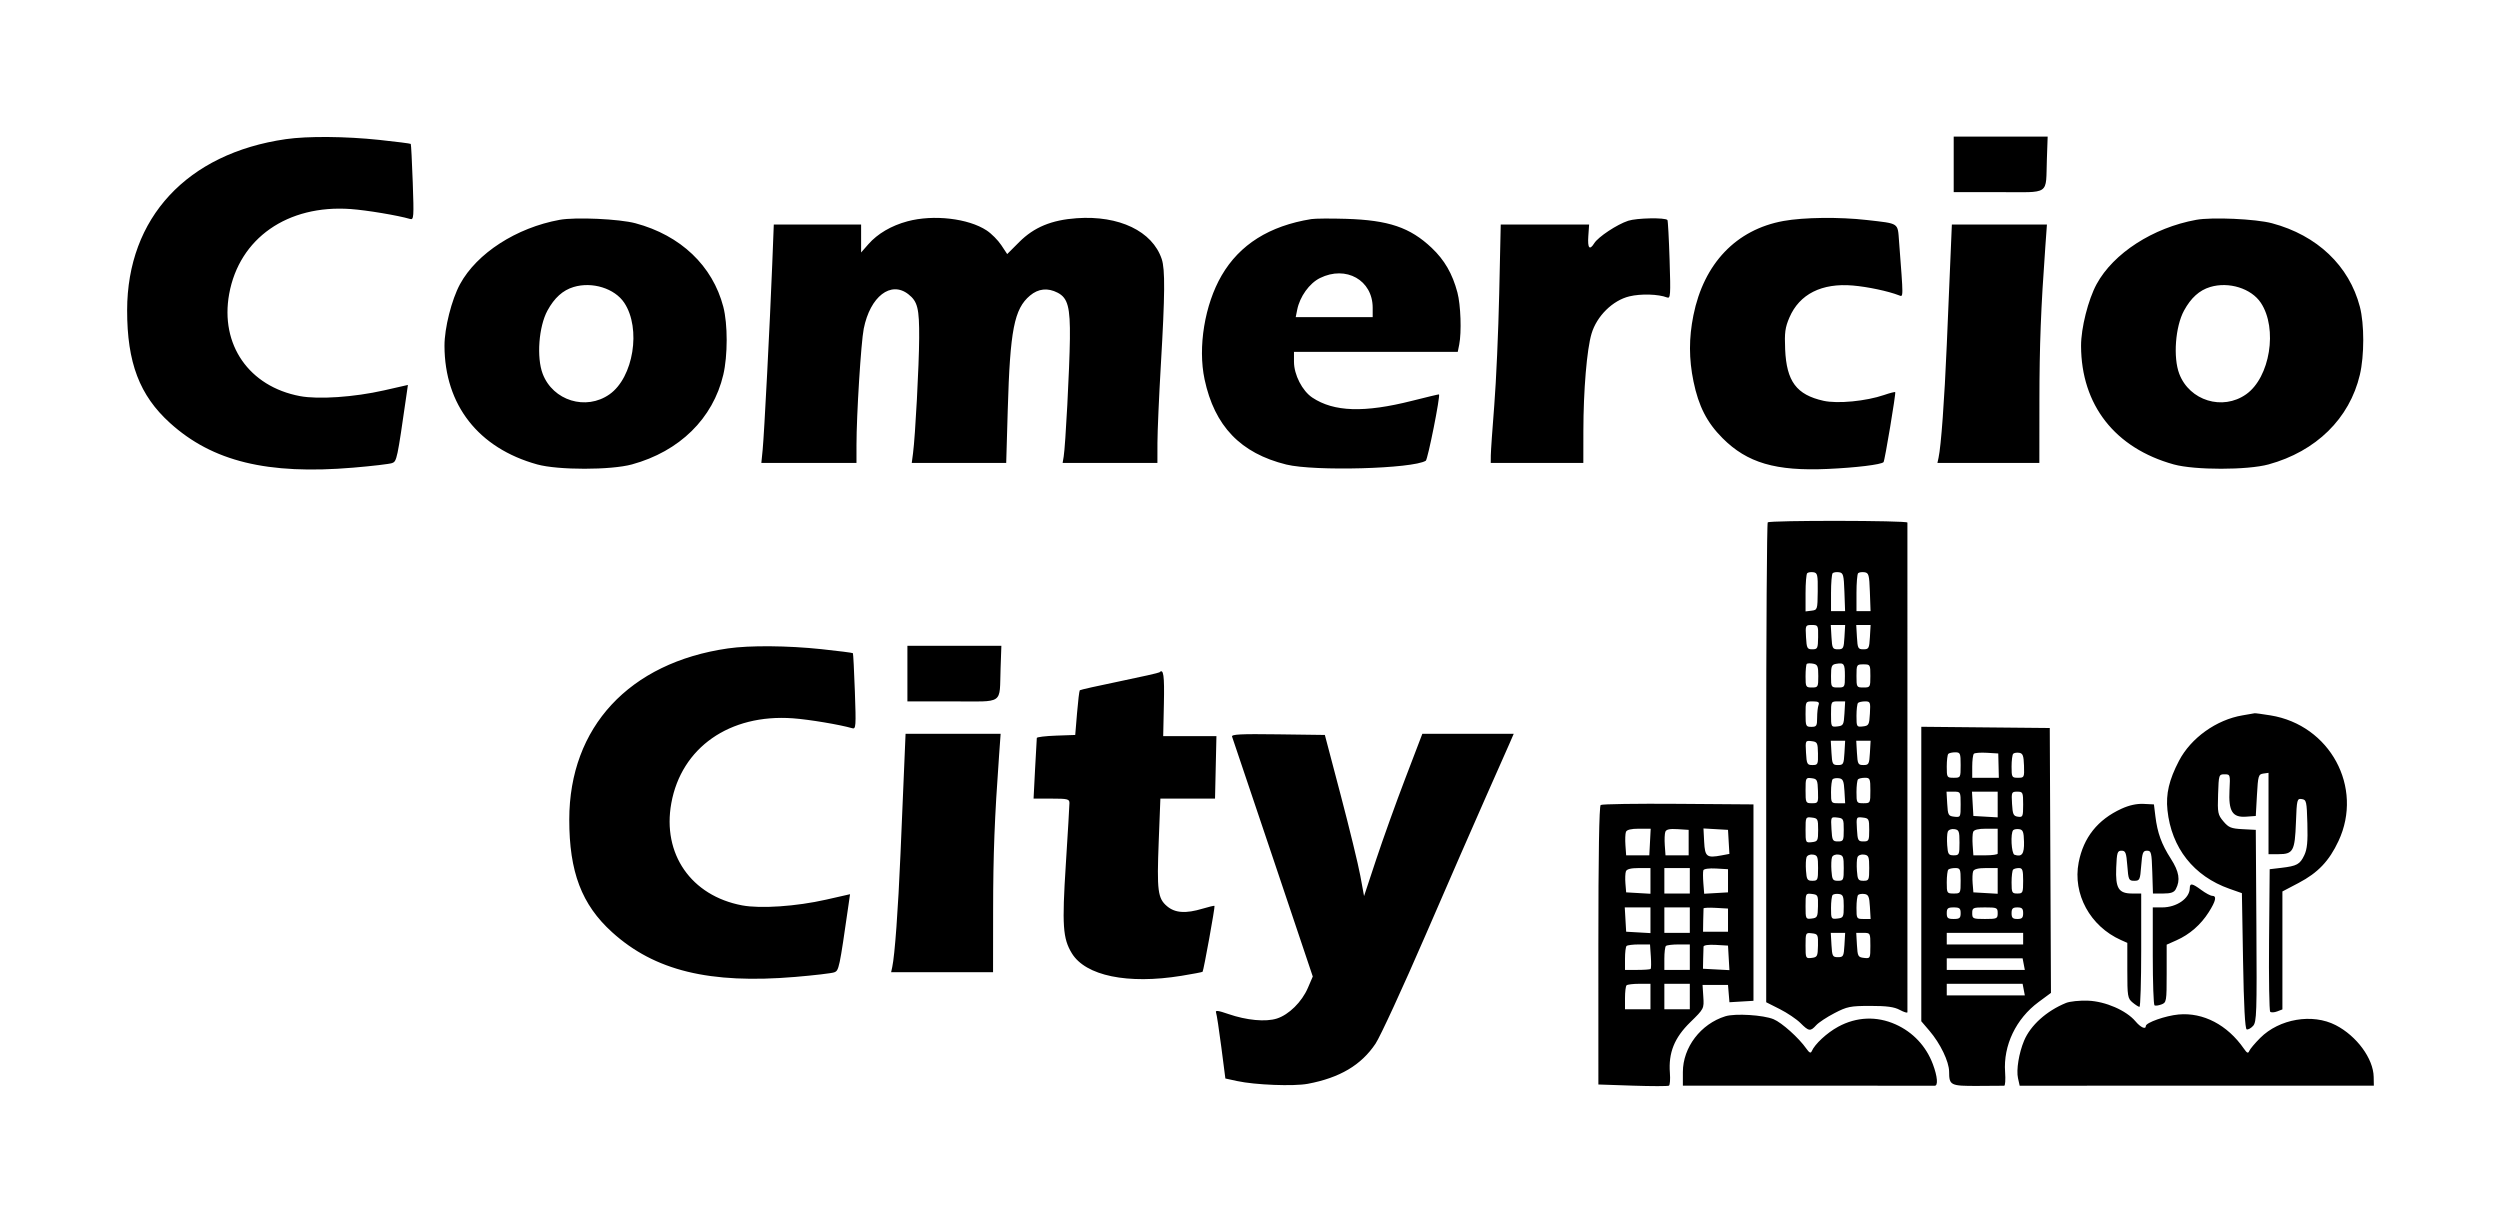 <svg xmlns="http://www.w3.org/2000/svg" width="1080" height="530" viewBox="0 0 1080 530" version="1.1">
	<path d="M 123.500 60.109 C 80.819 66.259, 54.962 94.119, 54.922 134 C 54.899 156.654, 60.275 170.805, 73.433 182.721 C 91.785 199.342, 115.528 205.138, 152.535 202.031 C 160.719 201.344, 168.311 200.451, 169.405 200.046 C 171.423 199.299, 171.604 198.442, 175.558 170.899 L 176.218 166.297 165.859 168.650 C 153.042 171.561, 137.544 172.619, 129.606 171.124 C 107.557 166.973, 95.029 148.902, 99.003 126.983 C 103.365 102.922, 124.194 88.369, 151.493 90.305 C 158.423 90.797, 171.893 93.049, 177.193 94.602 C 178.750 95.059, 178.839 93.798, 178.306 78.799 C 177.987 69.835, 177.603 62.353, 177.453 62.173 C 177.302 61.993, 171.176 61.210, 163.839 60.434 C 149.246 58.891, 132.868 58.759, 123.500 60.109 M 844 71 L 844 83 863.481 83 C 886.135 83, 883.694 84.674, 884.251 68.750 L 884.592 59 864.296 59 L 844 59 844 71 M 241.763 94.968 C 223.083 98.369, 205.993 109.404, 198.728 122.756 C 195.104 129.417, 191.996 141.764, 192.017 149.410 C 192.090 174.952, 206.678 193.602, 232.085 200.636 C 241.079 203.126, 263.913 203.122, 273 200.628 C 293.558 194.988, 308.004 180.813, 312.460 161.907 C 314.410 153.634, 314.414 140.011, 312.469 132.542 C 307.848 114.802, 294.013 101.648, 274.500 96.443 C 267.498 94.575, 248.599 93.724, 241.763 94.968 M 392.024 95.603 C 385.061 97.474, 379.130 100.949, 375.137 105.497 L 372 109.070 372 103.035 L 372 97 353.139 97 L 334.277 97 333.603 114.250 C 332.611 139.602, 330.132 187.620, 329.473 194.250 L 328.901 200 349.450 200 L 370 200 370.001 192.250 C 370.002 179.338, 371.964 147.857, 373.133 142 C 375.917 128.057, 384.860 121.169, 392.440 127.131 C 396.416 130.259, 397.149 133.238, 397.083 146 C 397.021 157.948, 395.402 188.347, 394.434 195.750 L 393.877 200 414.280 200 L 434.682 200 435.350 177.009 C 436.351 142.536, 438.124 133.439, 444.962 127.686 C 448.559 124.659, 452.628 124.239, 456.909 126.453 C 461.307 128.727, 462.363 132.707, 462.196 146.373 C 462.038 159.283, 460.276 192.658, 459.509 197.250 L 459.050 200 479.525 200 L 500 200 500.017 191.250 C 500.026 186.438, 500.691 171.250, 501.495 157.500 C 503.270 127.142, 503.357 116.365, 501.862 111.899 C 497.837 99.879, 483.458 92.976, 465.135 94.268 C 454.260 95.035, 446.708 98.162, 440.335 104.535 L 435.108 109.762 432.545 105.889 C 431.136 103.760, 428.299 100.908, 426.241 99.552 C 418.313 94.330, 403.238 92.590, 392.024 95.603 M 566.500 94.647 C 548.382 97.560, 535.529 105.638, 527.750 119 C 520.429 131.577, 517.410 149.969, 520.379 163.906 C 524.680 184.089, 535.928 195.804, 555.686 200.681 C 567.813 203.674, 610.314 202.514, 615.940 199.037 C 616.815 198.496, 622.301 170.941, 621.648 170.371 C 621.566 170.300, 616.331 171.550, 610.014 173.149 C 589.359 178.376, 576.245 177.955, 566.937 171.768 C 562.580 168.872, 559 161.890, 559 156.288 L 559 152 594.375 152 L 629.750 152 630.375 148.875 C 631.444 143.528, 631.040 131.738, 629.601 126.336 C 627.443 118.231, 624.030 112.319, 618.478 107.068 C 609.141 98.237, 599.904 95.107, 581.500 94.537 C 574.900 94.332, 568.150 94.382, 566.500 94.647 M 703.396 95.366 C 698.583 96.934, 690.442 102.319, 688.722 105.074 C 686.694 108.320, 685.790 107.238, 686.153 101.999 L 686.500 96.999 667.408 96.999 L 648.317 97 647.660 126.750 C 647.299 143.113, 646.341 164.825, 645.530 175 C 644.720 185.175, 644.044 194.963, 644.028 196.750 L 644 200 664 200 L 684 200 684.016 186.250 C 684.036 168.586, 685.515 150.953, 687.549 144.127 C 689.816 136.520, 696.693 129.753, 703.917 128.020 C 708.891 126.827, 716.410 127.048, 720.149 128.497 C 721.654 129.081, 721.752 127.665, 721.267 112.318 C 720.975 103.068, 720.553 95.295, 720.330 95.045 C 719.331 93.927, 707.103 94.159, 703.396 95.366 M 770.467 95.458 C 750.046 99.169, 736.068 113.807, 731.553 136.208 C 729.571 146.043, 729.583 155.064, 731.591 164.792 C 733.804 175.516, 737.396 182.527, 744.137 189.284 C 754.809 199.980, 767.110 203.587, 789.500 202.586 C 801.789 202.036, 812.614 200.720, 813.690 199.643 C 814.211 199.122, 819.110 169.777, 818.738 169.405 C 818.564 169.231, 816.421 169.778, 813.975 170.621 C 806.160 173.313, 793.817 174.501, 787.753 173.144 C 776.073 170.530, 771.777 164.765, 771.182 150.903 C 770.872 143.703, 771.173 141.469, 773.033 137.146 C 777.382 127.035, 787.011 122.190, 800.452 123.348 C 806.883 123.902, 815.705 125.774, 820.331 127.567 C 822.311 128.334, 822.309 129.331, 820.395 104.339 C 819.762 96.079, 820.643 96.668, 806.467 95.044 C 794.666 93.692, 779.210 93.870, 770.467 95.458 M 948.763 94.968 C 930.083 98.369, 912.993 109.404, 905.728 122.756 C 902.104 129.417, 898.996 141.764, 899.017 149.410 C 899.090 174.952, 913.678 193.602, 939.085 200.636 C 948.079 203.126, 970.913 203.122, 980 200.628 C 1000.558 194.988, 1015.004 180.813, 1019.460 161.907 C 1021.410 153.634, 1021.414 140.011, 1019.469 132.542 C 1014.848 114.802, 1001.013 101.648, 981.500 96.443 C 974.498 94.575, 955.599 93.724, 948.763 94.968 M 842.647 110.250 C 842.340 117.537, 841.604 134.929, 841.012 148.899 C 839.996 172.871, 838.550 192.714, 837.452 197.750 L 836.962 200 858.981 200 L 881 200 881.026 173.250 C 881.050 149.024, 881.659 133.214, 883.606 106.250 L 884.274 97 863.739 97 L 843.205 97 842.647 110.250 M 570.223 120.119 C 565.647 122.384, 561.525 128.124, 560.386 133.819 L 559.750 137 576.375 137 L 593 137 593 132.960 C 593 121.029, 581.492 114.540, 570.223 120.119 M 247.791 123.988 C 243.123 125.396, 239.502 128.663, 236.497 134.176 C 232.747 141.061, 231.741 154.415, 234.441 161.485 C 238.881 173.112, 253.146 177.493, 263.308 170.351 C 273.649 163.083, 277.062 141.918, 269.684 130.812 C 265.550 124.588, 255.840 121.562, 247.791 123.988 M 954.791 123.988 C 950.123 125.396, 946.502 128.663, 943.497 134.176 C 939.747 141.061, 938.741 154.415, 941.441 161.485 C 945.881 173.112, 960.146 177.493, 970.308 170.351 C 980.649 163.083, 984.062 141.918, 976.684 130.812 C 972.550 124.588, 962.840 121.562, 954.791 123.988 M 763.667 225.667 C 763.300 226.033, 763 272.827, 763 329.652 L 763 432.971 768.874 435.936 C 772.104 437.567, 776.120 440.274, 777.797 441.951 C 781.414 445.568, 782.093 445.661, 784.595 442.891 C 785.643 441.731, 789.200 439.382, 792.500 437.671 C 797.976 434.832, 799.329 434.560, 808 434.554 C 815.158 434.549, 818.301 434.979, 820.750 436.299 C 822.538 437.263, 824.004 437.702, 824.009 437.276 C 824.017 436.628, 824.010 228.025, 824.003 225.750 C 823.999 224.823, 764.592 224.741, 763.667 225.667 M 780.709 247.624 C 780.319 248.014, 780 251.888, 780 256.233 L 780 264.133 782.588 263.816 C 785.121 263.507, 785.177 263.331, 785.261 255.500 C 785.339 248.278, 785.157 247.472, 783.383 247.208 C 782.302 247.047, 781.099 247.235, 780.709 247.624 M 791.709 247.624 C 791.319 248.014, 791 251.858, 791 256.167 L 791 264 794.040 264 L 797.081 264 796.790 255.750 C 796.529 248.320, 796.297 247.471, 794.459 247.208 C 793.336 247.047, 792.099 247.235, 791.709 247.624 M 802.709 247.624 C 802.319 248.014, 802 251.858, 802 256.167 L 802 264 805.040 264 L 808.081 264 807.790 255.750 C 807.529 248.320, 807.297 247.471, 805.459 247.208 C 804.336 247.047, 803.099 247.235, 802.709 247.624 M 780.198 275.250 C 780.475 280.058, 780.704 280.500, 782.927 280.500 C 785.178 280.500, 785.360 280.120, 785.430 275.250 C 785.504 270.146, 785.428 270, 782.701 270 C 779.945 270, 779.901 270.092, 780.198 275.250 M 791.198 275.250 C 791.477 280.103, 791.689 280.500, 794 280.500 C 796.311 280.500, 796.523 280.103, 796.802 275.250 L 797.105 270 794 270 L 790.895 270 791.198 275.250 M 802.198 275.250 C 802.477 280.103, 802.689 280.500, 805 280.500 C 807.311 280.500, 807.523 280.103, 807.802 275.250 L 808.105 270 805 270 L 801.895 270 802.198 275.250 M 314.500 280.109 C 271.819 286.259, 245.962 314.119, 245.922 354 C 245.899 376.654, 251.275 390.805, 264.433 402.721 C 282.785 419.342, 306.528 425.138, 343.535 422.031 C 351.719 421.344, 359.311 420.451, 360.405 420.046 C 362.423 419.299, 362.604 418.442, 366.558 390.899 L 367.218 386.297 356.859 388.650 C 344.042 391.561, 328.544 392.619, 320.606 391.124 C 298.557 386.973, 286.029 368.902, 290.003 346.983 C 294.365 322.922, 315.194 308.369, 342.493 310.305 C 349.423 310.797, 362.893 313.049, 368.193 314.602 C 369.750 315.059, 369.839 313.798, 369.306 298.799 C 368.987 289.835, 368.603 282.353, 368.453 282.173 C 368.302 281.993, 362.176 281.210, 354.839 280.434 C 340.246 278.891, 323.868 278.759, 314.500 280.109 M 392 291 L 392 303 411.481 303 C 434.135 303, 431.694 304.674, 432.251 288.750 L 432.592 279 412.296 279 L 392 279 392 291 M 780.524 286.810 C 780.236 287.098, 780 289.508, 780 292.167 C 780 296.773, 780.129 297, 782.750 297 C 785.378 297, 785.500 296.782, 785.500 292.069 C 785.500 287.764, 785.217 287.083, 783.274 286.712 C 782.049 286.478, 780.811 286.522, 780.524 286.810 M 793.250 286.768 C 791.271 287.094, 791 287.733, 791 292.070 C 791 296.881, 791.072 297, 794 297 C 796.929 297, 797 296.882, 797 292.059 C 797 286.703, 796.649 286.208, 793.250 286.768 M 802 292 C 802 296.889, 802.067 297, 805 297 C 807.933 297, 808 296.889, 808 292 C 808 287.111, 807.933 287, 805 287 C 802.067 287, 802 287.111, 802 292 M 500.895 290.439 C 500.653 290.680, 492.901 292.433, 483.667 294.333 C 474.432 296.234, 466.694 297.972, 466.470 298.196 C 466.247 298.420, 465.712 302.855, 465.282 308.052 L 464.500 317.500 456.250 317.790 C 451.712 317.950, 447.955 318.400, 447.900 318.790 C 447.846 319.181, 447.508 325.238, 447.150 332.251 L 446.500 345.003 454.250 345.001 C 461.184 345, 462 345.199, 462 346.891 C 462 347.930, 461.296 359.868, 460.435 373.419 C 458.757 399.835, 459.132 405.399, 463.022 411.796 C 468.966 421.570, 487.158 425.320, 510.358 421.554 C 515.230 420.764, 519.350 419.978, 519.512 419.808 C 519.957 419.345, 524.976 391.643, 524.671 391.338 C 524.526 391.192, 522.219 391.732, 519.544 392.537 C 512.241 394.735, 507.661 394.427, 504.189 391.506 C 500.148 388.105, 499.736 384.902, 500.572 363.366 L 501.284 345 513.088 345 L 524.892 345 525.196 331.498 L 525.500 317.997 514 318 L 502.500 318.003 502.803 304.002 C 503.067 291.754, 502.637 288.696, 500.895 290.439 M 780 308.500 C 780 313.700, 780.136 314, 782.500 314 C 784.741 314, 785 313.595, 785 310.082 C 785 307.927, 785.273 305.452, 785.607 304.582 C 786.080 303.349, 785.529 303, 783.107 303 C 780.008 303, 780 303.013, 780 308.500 M 791 308.566 C 791 314.049, 791.041 314.128, 793.750 313.816 C 796.315 313.521, 796.520 313.147, 796.802 308.250 L 797.105 303 794.052 303 C 791.015 303, 791 303.027, 791 308.566 M 802.667 303.667 C 802.300 304.033, 802 306.538, 802 309.233 C 802 313.988, 802.081 314.124, 804.750 313.816 C 807.315 313.521, 807.520 313.147, 807.802 308.250 C 808.087 303.299, 807.968 303, 805.719 303 C 804.407 303, 803.033 303.300, 802.667 303.667 M 968.780 309.030 C 957.458 310.938, 946.469 318.801, 941.320 328.679 C 937.028 336.913, 935.608 342.978, 936.338 349.962 C 938.045 366.292, 947.685 378.518, 963.147 383.961 L 968.500 385.845 969 415.090 C 969.334 434.603, 969.857 444.454, 970.573 444.692 C 971.163 444.888, 972.406 444.209, 973.334 443.183 C 974.870 441.486, 974.999 437.591, 974.761 399.909 L 974.500 358.500 968.798 358.202 C 963.842 357.942, 962.758 357.501, 960.511 354.831 C 958.104 351.971, 957.946 351.162, 958.213 343.129 C 958.494 334.668, 958.549 334.500, 961 334.500 C 963.455 334.500, 963.494 334.621, 963.146 341.267 C 962.666 350.457, 964.391 353.235, 970.309 352.805 L 974.500 352.500 975 343.500 C 975.466 335.105, 975.651 334.479, 977.750 334.180 L 980 333.861 980 351.430 L 980 369 984.378 369 C 990.636 369, 991.390 367.620, 991.845 355.317 C 992.214 345.343, 992.323 344.904, 994.365 345.196 C 996.365 345.481, 996.518 346.151, 996.785 355.775 C 997.003 363.615, 996.689 366.854, 995.458 369.447 C 993.582 373.400, 992.285 374.112, 985.500 374.911 L 980.500 375.500 980.235 405.935 C 980.089 422.674, 980.314 436.690, 980.735 437.081 C 981.156 437.471, 982.513 437.403, 983.750 436.928 L 986 436.064 986 410.587 L 986 385.109 992.992 381.435 C 1001.361 377.037, 1006.183 371.970, 1010.231 363.319 C 1021.105 340.083, 1006.564 313.218, 980.855 309.046 C 977.360 308.479, 974.275 308.065, 974 308.125 C 973.725 308.186, 971.376 308.593, 968.780 309.030 M 830 377.575 L 830 441.182 833.501 445.272 C 838.225 450.791, 841.997 458.620, 842.015 462.946 C 842.041 468.886, 842.586 469.158, 854.357 469.115 C 860.210 469.094, 865.366 469.060, 865.814 469.038 C 866.261 469.017, 866.437 466.361, 866.203 463.136 C 865.373 451.649, 870.889 440.100, 880.652 432.888 L 886.016 428.925 885.758 371.712 L 885.500 314.500 857.750 314.234 L 830 313.968 830 377.575 M 390.647 330.250 C 390.340 337.538, 389.604 354.929, 389.012 368.899 C 387.996 392.871, 386.550 412.714, 385.452 417.750 L 384.962 420 406.981 420 L 429 420 429.026 393.250 C 429.050 369.024, 429.659 353.214, 431.606 326.250 L 432.274 317 411.739 317 L 391.205 317 390.647 330.250 M 532.252 318.229 C 532.517 318.928, 540.470 342.529, 549.926 370.677 L 567.119 421.853 564.998 426.784 C 562.397 432.829, 556.805 438.350, 551.601 440.010 C 546.774 441.549, 538.556 440.783, 530.651 438.057 C 526.184 436.516, 524.926 436.364, 525.329 437.414 C 525.619 438.171, 526.645 444.892, 527.608 452.350 L 529.360 465.911 534.430 467.013 C 542.230 468.707, 558.876 469.352, 565 468.197 C 578.808 465.593, 588.037 460.122, 594.224 450.871 C 596.273 447.809, 606.012 426.672, 615.868 403.901 C 625.724 381.131, 637.490 354.175, 642.015 344 C 646.541 333.825, 651.073 323.587, 652.086 321.250 L 653.929 317 634.190 317 L 614.451 317 607.096 336.250 C 603.051 346.837, 597.386 362.611, 594.507 371.302 L 589.273 387.103 587.652 378.302 C 586.760 373.461, 582.950 357.800, 579.184 343.500 L 572.338 317.500 552.054 317.229 C 535.975 317.014, 531.870 317.221, 532.252 318.229 M 780.195 325.178 C 780.477 330.095, 780.689 330.500, 782.981 330.500 C 785.304 330.500, 785.456 330.183, 785.365 325.500 C 785.274 320.849, 785.080 320.478, 782.579 320.178 C 779.926 319.861, 779.895 319.926, 780.195 325.178 M 791.198 325.250 C 791.477 330.103, 791.689 330.500, 794 330.500 C 796.311 330.500, 796.523 330.103, 796.802 325.250 L 797.105 320 794 320 L 790.895 320 791.198 325.250 M 802.198 325.250 C 802.477 330.103, 802.689 330.500, 805 330.500 C 807.311 330.500, 807.523 330.103, 807.802 325.250 L 808.105 320 805 320 L 801.895 320 802.198 325.250 M 841.667 325.667 C 841.300 326.033, 841 328.508, 841 331.167 C 841 335.870, 841.080 336, 844 336 C 846.970 336, 847 335.944, 847 330.500 C 847 325.405, 846.828 325, 844.667 325 C 843.383 325, 842.033 325.300, 841.667 325.667 M 852.712 325.622 C 852.320 326.013, 852 328.508, 852 331.167 L 852 336 857.750 336.001 L 863.500 336.001 863.375 330.751 L 863.249 325.500 858.336 325.205 C 855.634 325.043, 853.103 325.230, 852.712 325.622 M 869.709 325.624 C 869.319 326.014, 869 328.508, 869 331.167 C 869 335.781, 869.126 336, 871.769 336 C 874.464 336, 874.533 335.860, 874.369 330.750 C 874.230 326.444, 873.860 325.447, 872.309 325.208 C 871.269 325.047, 870.099 325.235, 869.709 325.624 M 780 341.434 C 780 346.849, 780.075 347, 782.769 347 C 785.464 347, 785.533 346.860, 785.369 341.750 C 785.213 336.895, 785.005 336.476, 782.600 336.184 C 780.073 335.876, 780 336.024, 780 341.434 M 791.709 336.624 C 791.319 337.014, 791 339.508, 791 342.167 C 791 346.889, 791.070 347, 794.052 347 L 797.105 347 796.802 341.750 C 796.549 337.347, 796.171 336.453, 794.459 336.208 C 793.336 336.047, 792.099 336.235, 791.709 336.624 M 802.667 336.667 C 802.300 337.033, 802 339.508, 802 342.167 C 802 346.870, 802.080 347, 805 347 C 807.970 347, 808 346.944, 808 341.500 C 808 336.405, 807.828 336, 805.667 336 C 804.383 336, 803.033 336.300, 802.667 336.667 M 841.198 347.250 C 841.480 352.147, 841.685 352.521, 844.250 352.816 C 846.959 353.128, 847 353.049, 847 347.566 C 847 342.027, 846.985 342, 843.948 342 L 840.895 342 841.198 347.250 M 852.198 347.250 L 852.500 352.500 857.750 352.802 L 863 353.105 863 347.552 L 863 342 857.448 342 L 851.895 342 852.198 347.250 M 869.198 347.250 C 869.461 351.824, 869.790 352.541, 871.750 352.820 C 873.852 353.118, 874 352.773, 874 347.570 C 874 342.265, 873.879 342, 871.448 342 C 868.997 342, 868.908 342.209, 869.198 347.250 M 691.495 347.758 C 690.842 348.240, 690.493 369.474, 690.495 408.500 L 690.500 468.500 705.352 469 C 713.521 469.275, 720.558 469.275, 720.991 469 C 721.423 468.725, 721.604 466.250, 721.394 463.500 C 720.728 454.789, 723.320 448.328, 730.167 441.633 C 736.131 435.801, 736.165 435.736, 735.833 430.633 L 735.500 425.500 741 425.500 L 746.500 425.500 746.809 429.234 L 747.119 432.968 752.309 432.658 L 757.500 432.349 757.500 389.925 L 757.500 347.500 725 347.258 C 707.125 347.124, 692.048 347.349, 691.495 347.758 M 916.450 349.389 C 906.191 354.105, 900.066 361.800, 897.980 372.590 C 895.345 386.224, 902.938 400.147, 916.250 406.093 L 919 407.321 919 419.250 C 919 430.398, 919.147 431.302, 921.250 433.056 C 922.487 434.089, 923.837 434.948, 924.250 434.967 C 924.663 434.985, 925 423.975, 925 410.500 L 925 386 921.155 386 C 915.223 386, 913.845 383.794, 914.204 374.870 C 914.469 368.265, 914.708 367.500, 916.500 367.500 C 918.244 367.500, 918.564 368.333, 919 374 C 919.472 380.133, 919.641 380.500, 922 380.500 C 924.359 380.500, 924.528 380.133, 925 374 C 925.436 368.333, 925.756 367.500, 927.500 367.500 C 929.335 367.500, 929.524 368.263, 929.788 376.750 L 930.075 386 934.502 386 C 937.819 386, 939.183 385.526, 939.940 384.111 C 941.996 380.270, 941.399 376.579, 937.821 371 C 933.772 364.688, 932.006 359.835, 931.122 352.598 L 930.500 347.500 926 347.283 C 923.029 347.140, 919.783 347.856, 916.450 349.389 M 780 358.500 C 780 364.040, 780.045 364.128, 782.719 363.816 C 785.274 363.519, 785.439 363.197, 785.439 358.500 C 785.439 353.803, 785.274 353.481, 782.719 353.184 C 780.045 352.872, 780 352.960, 780 358.500 M 791.195 358.178 C 791.477 363.107, 791.685 363.500, 794 363.500 C 796.333 363.500, 796.500 363.167, 796.500 358.500 C 796.500 353.765, 796.351 353.483, 793.695 353.178 C 790.901 352.858, 790.892 352.877, 791.195 358.178 M 802.195 358.178 C 802.477 363.107, 802.685 363.500, 805 363.500 C 807.333 363.500, 807.500 363.167, 807.500 358.500 C 807.500 353.765, 807.351 353.483, 804.695 353.178 C 801.901 352.858, 801.892 352.877, 802.195 358.178 M 702.406 359.386 C 702.113 360.148, 702.015 362.735, 702.187 365.136 L 702.500 369.500 707.500 369.500 L 712.500 369.500 712.800 363.750 L 713.100 358 708.019 358 C 704.611 358, 702.762 358.456, 702.406 359.386 M 719.427 359.330 C 719.123 360.123, 719.015 362.735, 719.187 365.136 L 719.500 369.500 724.500 369.500 L 729.500 369.500 729.500 364 L 729.500 358.500 724.740 358.195 C 721.305 357.975, 719.826 358.291, 719.427 359.330 M 736.198 363.686 C 736.533 370.122, 737.305 370.728, 743.650 369.538 L 747.101 368.890 746.800 363.695 L 746.500 358.500 741.198 358.196 L 735.897 357.892 736.198 363.686 M 841.432 359.315 C 841.125 360.116, 841.015 362.735, 841.187 365.136 C 841.467 369.041, 841.763 369.500, 844 369.500 C 846.364 369.500, 846.500 369.200, 846.500 364 C 846.500 359.054, 846.273 358.468, 844.246 358.180 C 842.954 357.997, 841.752 358.482, 841.432 359.315 M 852.406 359.386 C 852.113 360.148, 852.015 362.735, 852.187 365.136 L 852.500 369.500 857.750 369.500 C 860.638 369.500, 863 369.163, 863 368.750 C 863 368.337, 863 365.750, 863 363 L 863 358 857.969 358 C 854.603 358, 852.761 358.459, 852.406 359.386 M 869.709 358.624 C 868.458 359.876, 868.912 368.804, 870.250 369.254 C 873.458 370.333, 874.501 368.930, 874.376 363.700 C 874.272 359.397, 873.921 358.450, 872.334 358.208 C 871.280 358.047, 870.099 358.235, 869.709 358.624 M 780.432 370.315 C 780.125 371.116, 780.015 373.735, 780.187 376.136 C 780.465 380.015, 780.772 380.500, 782.950 380.500 C 785.253 380.500, 785.400 380.169, 785.404 375 C 785.407 370.089, 785.171 369.466, 783.199 369.180 C 781.948 368.998, 780.749 369.491, 780.432 370.315 M 791.432 370.315 C 791.125 371.116, 791.015 373.735, 791.187 376.136 C 791.467 380.041, 791.763 380.500, 794 380.500 C 796.364 380.500, 796.500 380.200, 796.500 375 C 796.500 370.054, 796.273 369.468, 794.246 369.180 C 792.954 368.997, 791.752 369.482, 791.432 370.315 M 802.432 370.315 C 802.125 371.116, 802.015 373.735, 802.187 376.136 C 802.467 380.041, 802.763 380.500, 805 380.500 C 807.364 380.500, 807.500 380.200, 807.500 375 C 807.500 370.054, 807.273 369.468, 805.246 369.180 C 803.954 368.997, 802.752 369.482, 802.432 370.315 M 702.402 376.395 C 702.108 377.162, 702.009 379.524, 702.183 381.645 L 702.500 385.500 707.750 385.802 L 713 386.105 713 380.552 L 713 375 707.969 375 C 704.587 375, 702.762 375.457, 702.402 376.395 M 719 380.500 L 719 386 724.500 386 L 730 386 730 380.500 L 730 375 724.500 375 L 719 375 719 380.500 M 735.844 375.969 C 735.648 376.555, 735.651 379.074, 735.849 381.566 L 736.209 386.097 741.355 385.799 L 746.500 385.500 746.500 380.500 L 746.500 375.500 741.350 375.201 C 738.330 375.026, 736.052 375.344, 735.844 375.969 M 841.667 375.667 C 841.300 376.033, 841 378.508, 841 381.167 C 841 385.870, 841.080 386, 844 386 C 846.970 386, 847 385.944, 847 380.500 C 847 375.405, 846.828 375, 844.667 375 C 843.383 375, 842.033 375.300, 841.667 375.667 M 852.402 376.395 C 852.108 377.162, 852.009 379.524, 852.183 381.645 L 852.500 385.500 857.750 385.802 L 863 386.105 863 380.552 L 863 375 857.969 375 C 854.587 375, 852.762 375.457, 852.402 376.395 M 869.667 375.667 C 869.300 376.033, 869 378.508, 869 381.167 C 869 385.656, 869.178 386, 871.500 386 C 873.864 386, 874 385.700, 874 380.500 C 874 375.833, 873.722 375, 872.167 375 C 871.158 375, 870.033 375.300, 869.667 375.667 M 945.978 383.750 C 945.922 388.108, 940.303 392, 934.066 392 L 930 392 930 412.941 C 930 424.459, 930.337 434.081, 930.750 434.324 C 931.163 434.566, 932.513 434.383, 933.750 433.915 C 935.918 433.096, 936 432.608, 936 420.579 L 936 408.094 940.250 406.205 C 945.928 403.682, 950.728 399.498, 954.168 394.074 C 957.251 389.213, 957.728 387, 955.694 387 C 954.976 387, 952.864 385.875, 951 384.500 C 946.991 381.542, 946.008 381.395, 945.978 383.750 M 780 391.500 C 780 396.998, 780.063 397.125, 782.634 396.816 C 785.069 396.524, 785.275 396.123, 785.370 391.500 C 785.467 386.766, 785.326 386.483, 782.736 386.184 C 780.041 385.872, 780 385.952, 780 391.500 M 791.709 386.624 C 791.319 387.014, 791 389.538, 791 392.233 C 791 396.988, 791.081 397.124, 793.750 396.816 C 796.341 396.518, 796.500 396.211, 796.500 391.500 C 796.500 387.228, 796.203 386.457, 794.459 386.208 C 793.336 386.047, 792.099 386.235, 791.709 386.624 M 802.709 386.624 C 802.319 387.014, 802 389.508, 802 392.167 C 802 396.889, 802.070 397, 805.052 397 L 808.105 397 807.802 391.750 C 807.549 387.347, 807.171 386.453, 805.459 386.208 C 804.336 386.047, 803.099 386.235, 802.709 386.624 M 702.198 397.250 L 702.500 402.500 707.750 402.802 L 713 403.105 713 397.552 L 713 392 707.448 392 L 701.895 392 702.198 397.250 M 719 397.500 L 719 403 724.500 403 L 730 403 730 397.500 L 730 392 724.500 392 L 719 392 719 397.500 M 735.929 392.448 C 735.889 392.751, 735.825 395.137, 735.786 397.750 L 735.714 402.500 741.107 402.500 L 746.500 402.500 746.500 397.500 L 746.500 392.500 741.250 392.198 C 738.362 392.031, 735.968 392.144, 735.929 392.448 M 841 394.500 C 841 396.611, 841.467 397, 844 397 C 846.533 397, 847 396.611, 847 394.500 C 847 392.389, 846.533 392, 844 392 C 841.467 392, 841 392.389, 841 394.500 M 852 394.500 C 852 396.864, 852.300 397, 857.500 397 C 862.700 397, 863 396.864, 863 394.500 C 863 392.136, 862.700 392, 857.500 392 C 852.300 392, 852 392.136, 852 394.500 M 869 394.500 C 869 396.500, 869.500 397, 871.500 397 C 873.500 397, 874 396.500, 874 394.500 C 874 392.500, 873.500 392, 871.500 392 C 869.500 392, 869 392.500, 869 394.500 M 780 408.500 C 780 413.998, 780.063 414.125, 782.634 413.816 C 785.069 413.524, 785.275 413.123, 785.370 408.500 C 785.467 403.766, 785.326 403.483, 782.736 403.184 C 780.041 402.872, 780 402.952, 780 408.500 M 791.198 408.250 C 791.477 413.103, 791.689 413.500, 794 413.500 C 796.311 413.500, 796.523 413.103, 796.802 408.250 L 797.105 403 794 403 L 790.895 403 791.198 408.250 M 802.198 408.250 C 802.480 413.147, 802.685 413.521, 805.250 413.816 C 807.959 414.128, 808 414.049, 808 408.566 C 808 403.027, 807.985 403, 804.948 403 L 801.895 403 802.198 408.250 M 841 405.500 L 841 408 857.500 408 L 874 408 874 405.500 L 874 403 857.500 403 L 841 403 841 405.500 M 702.667 408.667 C 702.300 409.033, 702 411.508, 702 414.167 L 702 419 707.333 419 C 710.267 419, 712.854 418.813, 713.083 418.584 C 713.313 418.355, 713.344 415.880, 713.153 413.084 L 712.807 408 708.070 408 C 705.465 408, 703.033 408.300, 702.667 408.667 M 719.667 408.667 C 719.300 409.033, 719 411.508, 719 414.167 L 719 419 724.500 419 L 730 419 730 413.500 L 730 408 725.167 408 C 722.508 408, 720.033 408.300, 719.667 408.667 M 735.923 408.948 C 735.881 409.526, 735.810 411.913, 735.765 414.250 L 735.684 418.500 741.396 418.802 L 747.108 419.103 746.804 413.802 L 746.500 408.500 741.250 408.198 C 738.084 408.015, 735.969 408.313, 735.923 408.948 M 841 416.500 L 841 419 857.861 419 L 874.723 419 874.245 416.500 L 873.767 414 857.383 414 L 841 414 841 416.500 M 702.667 425.667 C 702.300 426.033, 702 428.508, 702 431.167 L 702 436 707.500 436 L 713 436 713 430.500 L 713 425 708.167 425 C 705.508 425, 703.033 425.300, 702.667 425.667 M 719 430.500 L 719 436 724.500 436 L 730 436 730 430.500 L 730 425 724.500 425 L 719 425 719 430.500 M 841 427.500 L 841 430 857.861 430 L 874.723 430 874.245 427.500 L 873.767 425 857.383 425 L 841 425 841 427.500 M 892.500 433.277 C 884.079 436.724, 877.173 442.950, 874.395 449.596 C 872.162 454.942, 870.982 462.214, 871.773 465.764 L 872.500 469.028 949 469.012 L 1025.500 468.995 1025.430 465.217 C 1025.284 457.324, 1018.104 447.541, 1009.028 442.869 C 998.970 437.691, 984.684 440.112, 976.399 448.398 C 974.144 450.654, 972.024 453.175, 971.688 454 C 971.203 455.190, 970.718 454.983, 969.345 453 C 962.237 442.741, 951.791 437.283, 941.137 438.259 C 935.532 438.773, 927 441.777, 927 443.236 C 927 444.881, 924.757 443.865, 922.520 441.206 C 918.566 436.507, 909.531 432.577, 902.032 432.295 C 898.439 432.159, 894.150 432.601, 892.500 433.277 M 745.358 439.026 C 734.723 442.326, 727 452.459, 727 463.114 L 727 469 781 469 C 810.700 469, 835.337 469.018, 835.750 469.040 C 837.331 469.123, 837.013 465.109, 835.015 459.768 C 832.094 451.963, 826.447 445.922, 818.908 442.539 C 810.756 438.881, 802.008 439.238, 794.082 443.552 C 789.207 446.205, 783.984 451.051, 782.654 454.153 C 782.237 455.126, 781.593 454.806, 780.334 453 C 777.126 448.396, 769.785 441.808, 766.188 440.305 C 761.782 438.464, 749.584 437.715, 745.358 439.026" stroke="none" fill="black" fill-rule="evenodd"/>
</svg>